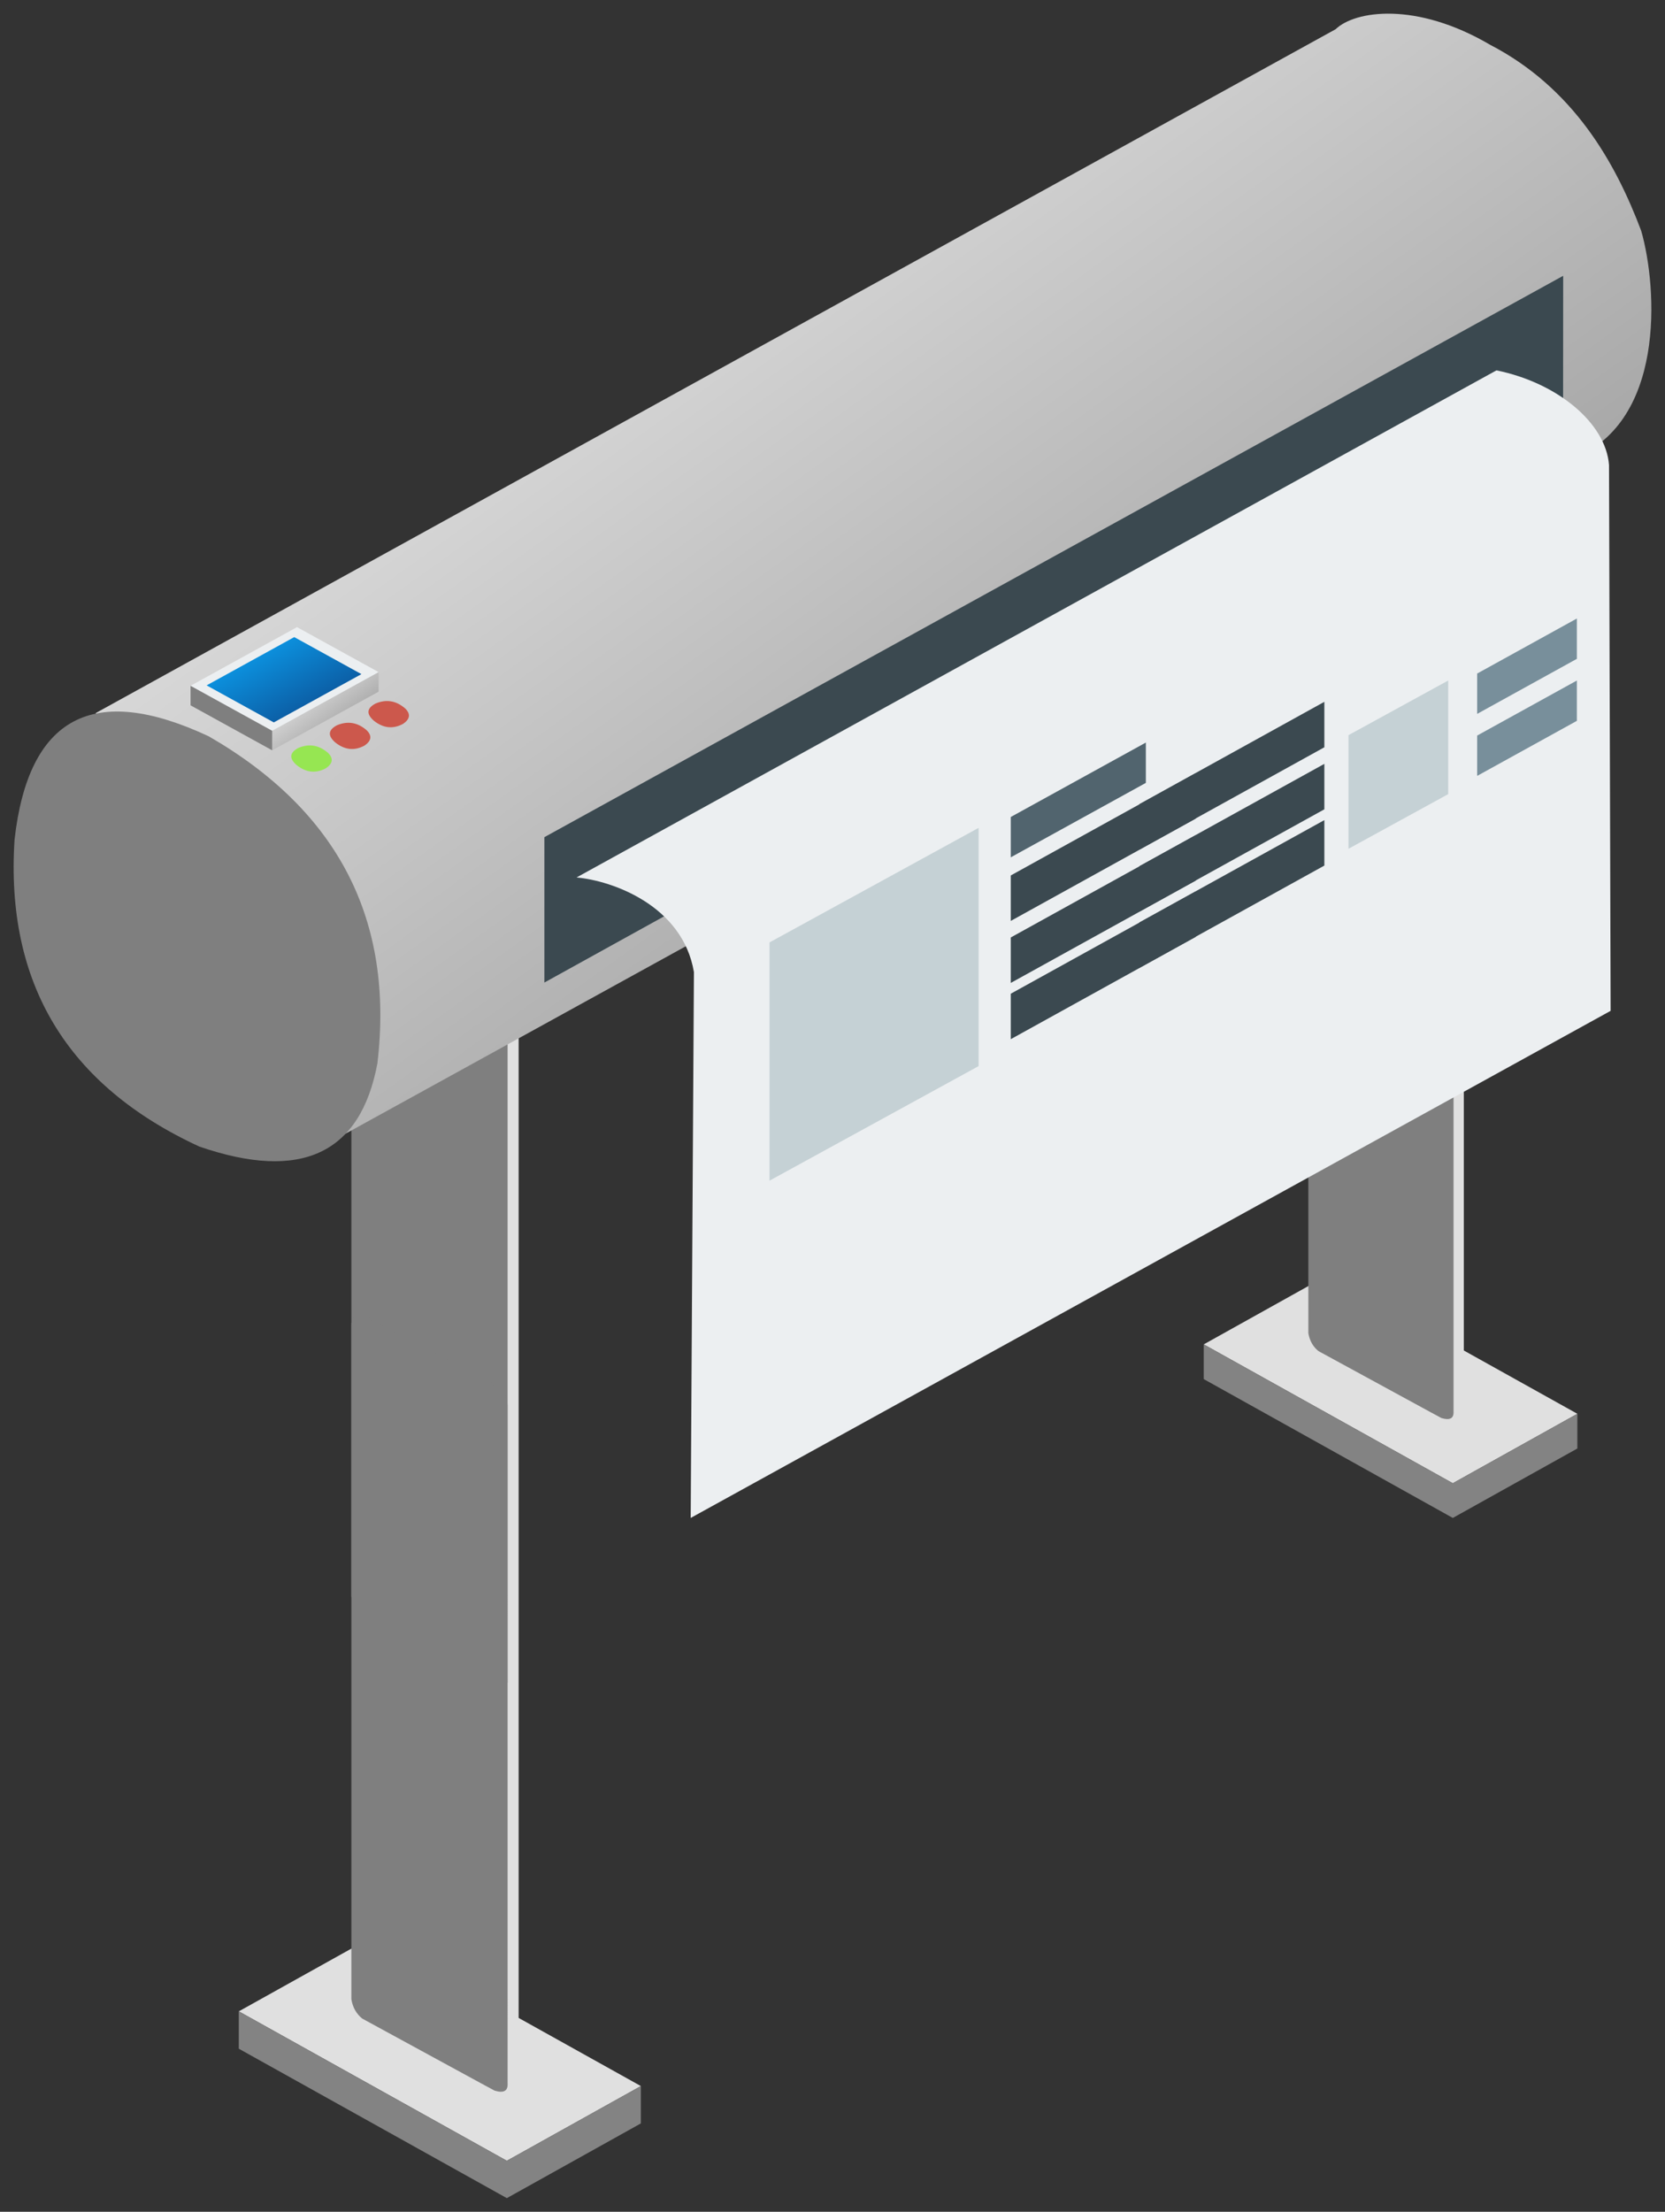 <svg xmlns="http://www.w3.org/2000/svg" xmlns:xlink="http://www.w3.org/1999/xlink" viewBox="0 0 61 81" fill="#fff" fill-rule="evenodd" stroke="#000" stroke-linecap="round" stroke-linejoin="round"><rect x="0" y="0" width="61" height="81" fill="#333333" stroke="none"/><use xlink:href="#E" x=".5" y=".5"/><defs><linearGradient id="A" x1="0%" y1="0%" x2="100%" y2="100%"><stop offset="0%" stop-color="#fff"/><stop offset="100%" stop-color="#7f7f7f"/></linearGradient><linearGradient id="B" x1="0%" y1="0%" x2="100%" y2="100%"><stop offset="0%" stop-color="#0af"/><stop offset="100%" stop-color="#00387f"/></linearGradient><path id="C" d="M11.842 26.062q-.484.259-.056.631.517.41 1.07.111.379-.261.08-.558-.499-.437-1.094-.184z"/><path id="D" d="M36.531 33.832v1.665l6.776-3.746v-1.665z"/></defs><symbol id="E" overflow="visible"><g stroke="none"><path d="M43.601 48.734l9.125 5.085 4.563-2.543-9.125-5.085z" fill="#e0e0e0"/><path d="M43.601 48.734v1.271l9.125 5.085 4.563-2.543v-1.271l-4.563 2.543z" fill="#838383"/><path d="M52.581 51.468l.548-.317v-35.78l-.438.211z" fill="#e0e0e0"/><g fill="#7f7f7f"><path d="M47.95 11.39q-.509-.122-.516.26v22.952q.07.414.37.656l4.037 2.199.469.253q.464.139.443-.241V14.394q0-.401-.34-.638l-4.387-2.326-.076-.04q0 0-.001 0z"/><path d="M47.95 25.112q-.509-.122-.516.26v22.952q.07.414.37.656l4.037 2.199.469.253q.464.139.443-.241V28.116q0-.401-.34-.638l-4.387-2.326-.076-.04q0 0-.001 0z"/></g><path d="M8.249 73.16l9.82 5.472 4.91-2.736-9.82-5.472z" fill="#e0e0e0"/><path d="M8.249 73.16v1.368L18.069 80l4.91-2.736v-1.368l-4.91 2.736z" fill="#838383"/><path d="M17.912 76.102l.589-.341V37.257l-.471.227z" fill="#e0e0e0"/><g fill="#7f7f7f"><path d="M12.929 32.973q-.548-.132-.556.28v24.7q.075.446.399.706l4.344 2.366.504.272q.499.149.477-.259V36.206q0-.431-.366-.687l-4.721-2.503-.081-.043q0 0-.001 0z"/><path d="M12.929 47.739q-.548-.132-.556.28v24.7q.075.446.399.706l4.344 2.366.504.272q.499.149.477-.259V50.972q0-.431-.366-.687l-4.721-2.503-.081-.043q0 0-.001 0z"/></g><path d="M3.005 25.615l9.074 15.447 44.868-24.704c3.624-1.249 3.27-6.361 2.681-8.405-.943-2.499-2.475-5.225-5.539-6.815-2.71-1.59-4.949-1.249-5.656-.568z" fill="url(#A)"/><path d="M7.145 26.464Q.795 23.496.033 30.249-.475 38.132 6.804 41.49q5.591 1.924 6.522-3.043.931-7.884-6.181-11.983z" fill="#7f7f7f"/><path d="M19.444 30.159v5.324l37.322-20.632.004-5.251z" fill="#3b4950"/><path d="M20.622 31.635l33.703-18.571c2.239.454 4.007 1.931 4.124 3.464l.059 19.991L24.805 55.09l.118-19.991c-.412-2.442-3.005-3.351-4.301-3.464z" fill="#eceff1"/><path d="M9.471 26.262v.716l3.9-2.148v-.716h-3.9z" fill="url(#A)"/><path d="M9.471 26.978l-2.99-1.647v-.716h2.99v1.647z" fill="#7f7f7f"/><path d="M9.471 26.262l3.9-2.148-2.99-1.647-3.9 2.148z" fill="#eceff1"/><path d="M9.531 25.956l3.21-1.768-2.461-1.356L7.07 24.6z" fill="url(#B)" fill-opacity=".95"/><g fill="#cc584c"><use xlink:href="#C"/><use xlink:href="#C" x="1.414" y="-0.796"/></g><use xlink:href="#C" x="-1.414" y="0.83" fill="#96e652"/><path d="M36.531 29.42v1.477l4.949-2.726v-1.477z" fill="#51646e"/><path d="M27.693 34.013l7.66-4.195v8.725l-7.66 4.195zm21.211-7.59l3.653-2.001v4.161l-3.653 2.001z" fill="#c5d1d5"/><path d="M53.618 24.167l3.653-2.016v1.477l-3.653 2.016zm0 2.271l3.653-2.016v1.477l-3.653 2.016z" fill="#788f9b"/><g fill="#3b4950"><use xlink:href="#D"/><use xlink:href="#D" x="4.713" y="-2.612"/><use xlink:href="#D" y="-2.271"/><use xlink:href="#D" x="4.713" y="-4.884"/><use xlink:href="#D" y="2.06"/><use xlink:href="#D" x="4.713" y="-0.552"/></g></g></symbol></svg>